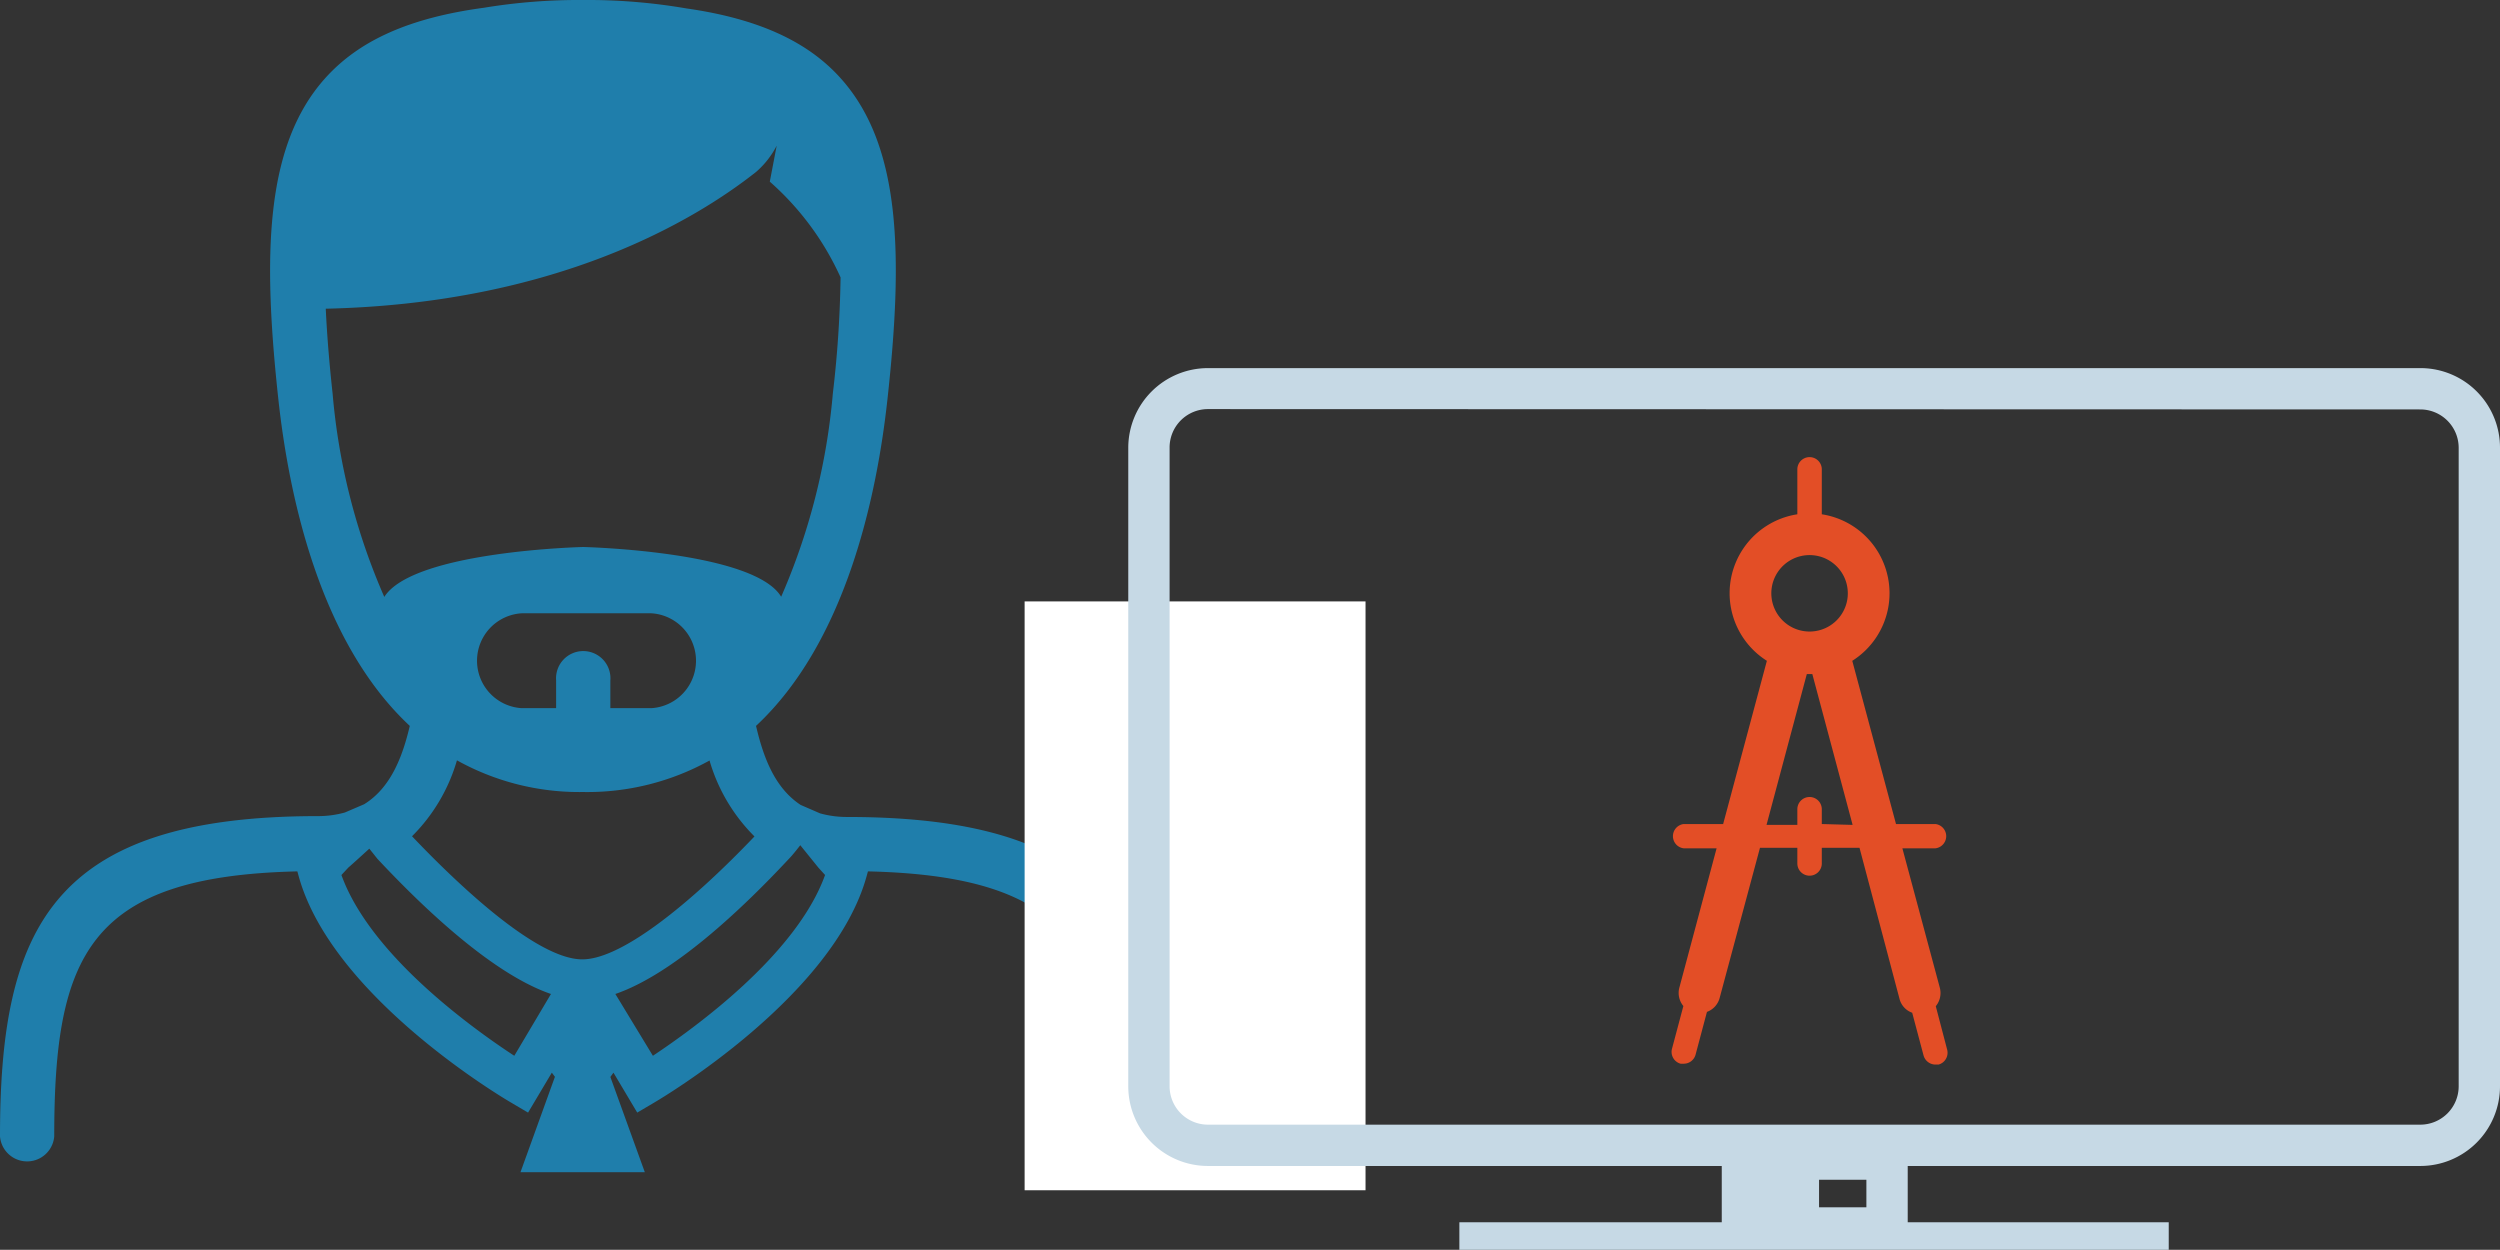 <svg xmlns="http://www.w3.org/2000/svg" viewBox="0 0 145.2 72.59"><rect x="0" y="0" width="145.2" height="72.59" fill="#333333" stroke="none"/><defs><style>.cls-1{fill:#1f7eab;}.cls-2{fill:#fff;}.cls-3{fill:#c6d9e5;}.cls-4{fill:#e34e26;}</style></defs><title>Fichier 16</title><g id="Calque_2" data-name="Calque 2"><g id="Mode_Isolation" data-name="Mode Isolation"><path class="cls-1" d="M19.83,50.82l.4-.43c.27-.23,1.22-1.1,1.22-1.1l.47.59c2.76,2.95,6.73,6.7,10.08,7.85l-2.13,3.59C27.49,59.76,21.51,55.49,19.83,50.82Zm4.1-2.25a10.24,10.24,0,0,0,2.61-4.41A14.6,14.6,0,0,0,33.87,46a14.64,14.64,0,0,0,7.34-1.83,10.24,10.24,0,0,0,2.61,4.41c-3.4,3.57-7.6,7.14-10,7.14S27.33,52.14,23.93,48.57Zm11.81,9.16c3.35-1.15,7.33-4.9,10.08-7.85.24-.24.66-.79.66-.79l1.05,1.3.39.43c-1.68,4.67-7.66,8.94-10,10.5ZM32.3,39.52v1.61h-2a2.76,2.76,0,0,1,0-5.51h7.53a2.76,2.76,0,0,1,0,5.51H35.45V39.52a1.58,1.58,0,1,0-3.15,0Zm1.57-7.75S24,32,22.32,34.67a37.31,37.31,0,0,1-3-11.79c-.2-1.83-.33-3.46-.4-4.95,13.34-.3,21.4-5.1,25-7.95h0a5.09,5.09,0,0,0,1.19-1.52l-.4,2.09a16.43,16.43,0,0,1,4.11,5.56,64.81,64.81,0,0,1-.45,6.76,37.5,37.5,0,0,1-3,11.79C43.78,32,33.87,31.77,33.87,31.77ZM0,66a1.58,1.58,0,0,0,3.15,0c0-10.52,2-15.11,14.12-15.39l.08.29c1.94,7,11.89,12.88,12.32,13.13l1,.59,1.38-2.32.18.24-2,5.54h7.22l-2-5.53.18-.25,1.38,2.32,1-.59c.42-.25,10.38-6.13,12.32-13.13l.08-.29c12.12.28,14.12,4.87,14.12,15.39a1.58,1.58,0,0,0,3.15,0c0-12-2.95-18.55-18.48-18.55a5.79,5.79,0,0,1-1.57-.21l-1.13-.49C45,45.76,44.34,44,43.91,42.16c5.18-4.83,7-13.2,7.63-18.94.92-8.37.81-14.75-2.71-18.67C46.9,2.39,44,1.08,39.87.49a33.88,33.88,0,0,0-6-.49,33.93,33.93,0,0,0-5.76.45c-4.31.58-7.25,1.89-9.23,4.1-3.51,3.92-3.62,10.3-2.71,18.67.63,5.74,2.45,14.11,7.63,18.94-.43,1.84-1.13,3.61-2.65,4.55l-1.12.48a5.79,5.79,0,0,1-1.57.21C3,47.4,0,53.92,0,66Z"/><rect class="cls-2" x="59.51" y="34.92" width="19.8" height="34.2" transform="translate(138.82 104.05) rotate(-180)"/><path class="cls-3" d="M65.53,63.09V26a4.63,4.63,0,0,1,4.63-4.62h70.41A4.62,4.62,0,0,1,145.2,26V63.09a4.63,4.63,0,0,1-4.63,4.63H70.16A4.63,4.63,0,0,1,65.53,63.09Zm4.63-39.33A2.23,2.23,0,0,0,67.93,26V63.09a2.23,2.23,0,0,0,2.23,2.23h70.41a2.23,2.23,0,0,0,2.23-2.23V26a2.23,2.23,0,0,0-2.23-2.22Z"/><path class="cls-3" d="M100,66.12h10.8v6.4H100Zm8.4,2.4h-2.75v1.6h2.75Z"/><rect class="cls-3" x="84.77" y="70.99" width="41.2" height="1.6" transform="translate(210.73 143.58) rotate(-180)"/><path class="cls-4" d="M105.81,47.86V47a.71.71,0,0,0-1.42,0v.91H102.6l2.34-8.76h.32l2.34,8.76Zm-.71-15.62a2.22,2.22,0,0,1,.66,4.34,2.23,2.23,0,0,1-1.32,0,2.22,2.22,0,0,1,.66-4.34Zm7.33,26.2a1.2,1.2,0,0,0,.23-1.09l-2.17-8.08h1.92a.71.71,0,0,0,0-1.41h-2.29l-2.54-9.48a4.64,4.64,0,0,0-1.77-8.51V27.26a.71.71,0,0,0-1.42,0v2.61a4.64,4.64,0,0,0-1.77,8.51l-2.54,9.48H97.79a.71.71,0,0,0,0,1.41H99.7l-2.16,8.08a1.19,1.19,0,0,0,.23,1.08l-.66,2.48a.71.71,0,0,0,.5.87l.18,0a.71.71,0,0,0,.69-.53l.66-2.48a1.18,1.18,0,0,0,.74-.82l2.34-8.71h2.17v.91a.71.71,0,0,0,1.42,0v-.91H108L110.32,58a1.16,1.16,0,0,0,.74.82l.66,2.48a.72.72,0,0,0,.69.53l.18,0a.71.71,0,0,0,.5-.87Z"/></g></g></svg>
